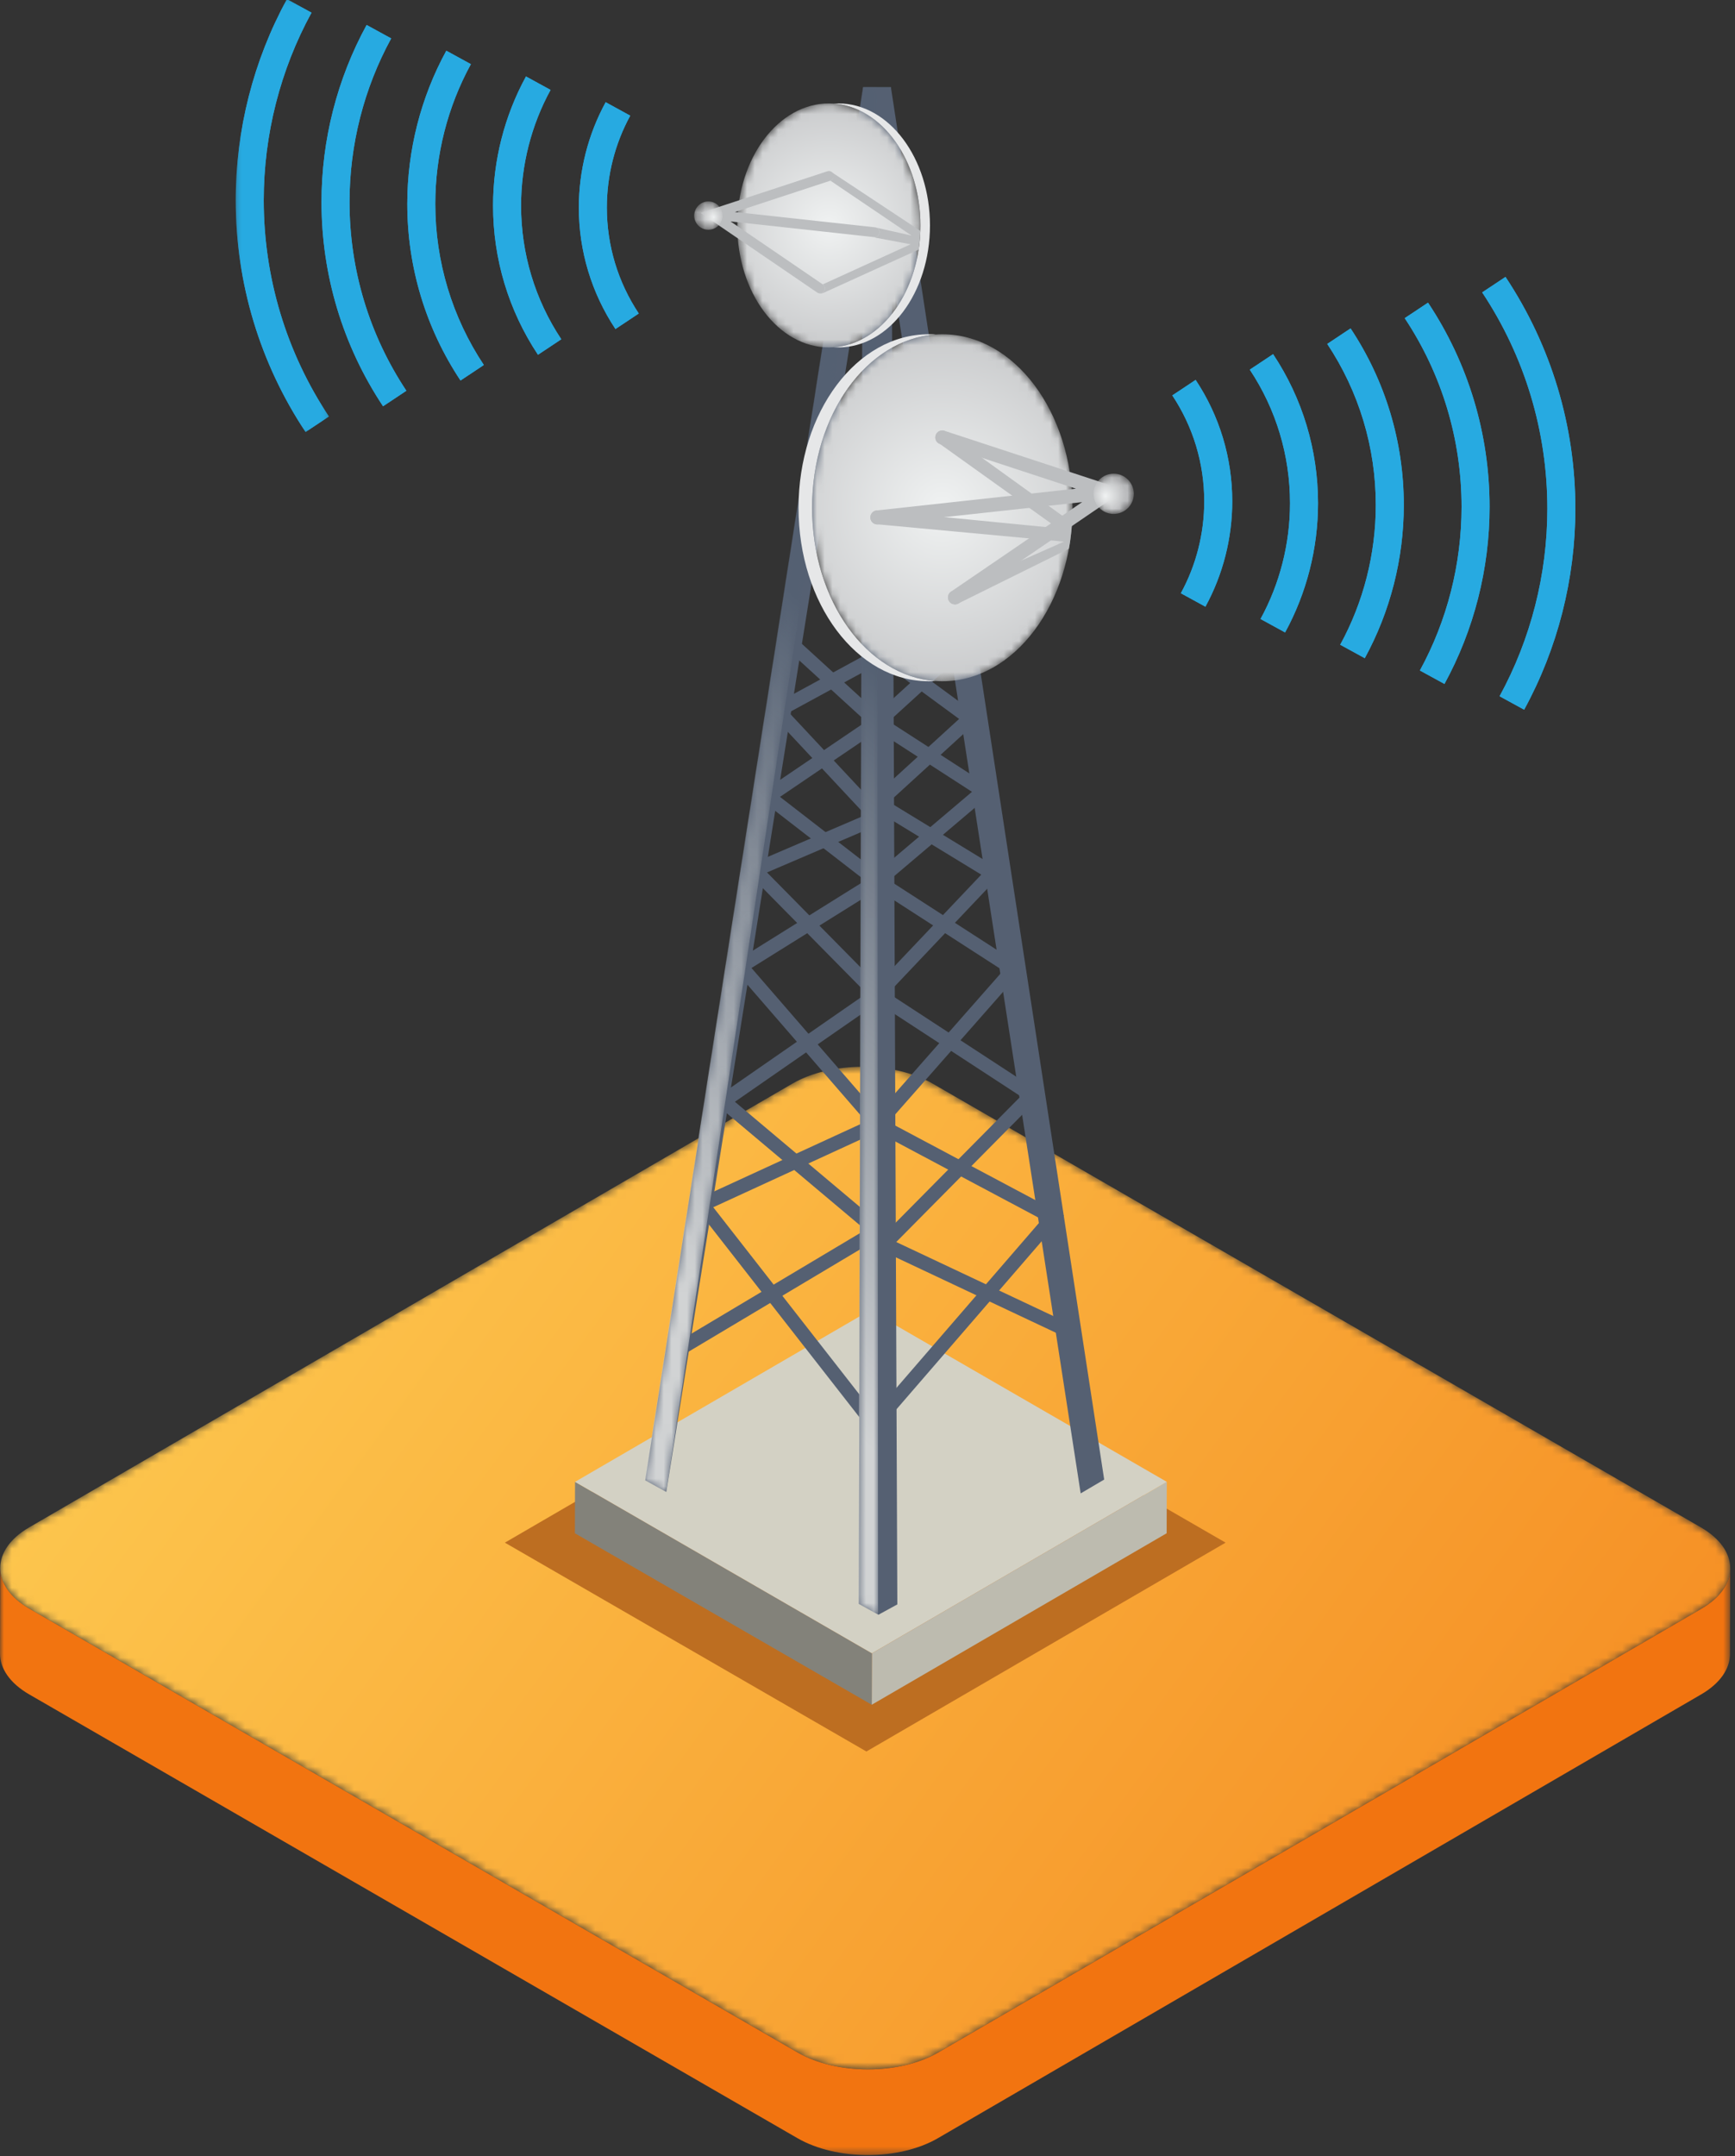 <?xml version="1.0" encoding="UTF-8"?>
<svg width="223px" height="277px" viewBox="0 0 223 277" version="1.1" xmlns="http://www.w3.org/2000/svg" xmlns:xlink="http://www.w3.org/1999/xlink">
    <rect x="0" y="0" width="223" height="277" fill="#333333" stroke="none"/>
    <!-- Generator: Sketch 57.1 (83088) - https://sketch.com -->
    <title>Group 102</title>
    <desc>Created with Sketch.</desc>
    <defs>
        <polygon id="path-1" points="7.26428306e-05 0.164 222.386 0.164 222.386 75.6 7.26428306e-05 75.6"></polygon>
        <path d="M101.84,2.764 L3.739,59.774 C-1.227,62.661 -1.201,67.338 3.793,70.221 L3.793,70.221 L102.535,127.23 C107.535,130.117 115.609,130.117 120.577,127.23 L120.577,127.23 L218.678,70.22 C221.141,68.789 222.376,66.917 222.386,65.04 L222.386,65.04 L222.386,64.995 C222.375,63.104 221.118,61.214 218.619,59.77 L218.619,59.77 L119.876,2.761 C117.38,1.32 114.114,0.599 110.85,0.599 L110.85,0.599 C107.586,0.599 104.324,1.321 101.84,2.764" id="path-3"></path>
        <linearGradient x1="3.113%" y1="30.166%" x2="140.192%" y2="88.154%" id="linearGradient-5">
            <stop stop-color="#FDC84F" offset="0%"></stop>
            <stop stop-color="#F27410" offset="100%"></stop>
        </linearGradient>
        <polygon id="path-6" points="29.492 0.765 28.103 0.765 0.084 179.709 2.84 181.211 28.063 14.454 27.529 195.584 30.058 196.983 29.928 0.765"></polygon>
        <linearGradient x1="46.625%" y1="82.555%" x2="53.609%" y2="31.642%" id="linearGradient-8">
            <stop stop-color="#D1D3D4" offset="0%"></stop>
            <stop stop-color="#546072" offset="100%"></stop>
        </linearGradient>
        <path d="M16.744,0.126 C7.907,0.731 0.877,10.464 0.877,22.383 L0.877,22.383 C0.877,34.303 7.907,44.036 16.744,44.641 L16.744,44.641 C17.032,44.661 17.323,44.671 17.616,44.671 L17.616,44.671 C26.858,44.671 34.352,34.692 34.352,22.383 L34.352,22.383 C34.352,10.075 26.858,0.096 17.616,0.096 L17.616,0.096 C17.323,0.096 17.032,0.106 16.744,0.126" id="path-9"></path>
        <radialGradient cx="50.001%" cy="50%" fx="50.001%" fy="50%" r="91.337%" gradientTransform="translate(0.5,0.5),scale(1,0.751),translate(-0.5,-0.5)" id="radialGradient-11">
            <stop stop-color="#F0F2F2" offset="0%"></stop>
            <stop stop-color="#BCBDBF" offset="100%"></stop>
        </radialGradient>
        <path d="M0.155,2.591 C0.155,4.019 1.313,5.179 2.741,5.179 L2.741,5.179 C4.171,5.179 5.33,4.019 5.33,2.591 L5.33,2.591 C5.33,1.162 4.171,0.004 2.741,0.004 L2.741,0.004 C1.313,0.004 0.155,1.162 0.155,2.591" id="path-12"></path>
        <radialGradient cx="29.709%" cy="55.336%" fx="29.709%" fy="55.336%" r="50%" id="radialGradient-14">
            <stop stop-color="#F0F2F2" offset="0%"></stop>
            <stop stop-color="#BCBDBF" offset="100%"></stop>
        </radialGradient>
        <path d="M0.266,15.814 C0.266,24.469 5.535,31.486 12.034,31.486 L12.034,31.486 C12.239,31.486 12.444,31.478 12.648,31.465 L12.648,31.465 C18.863,31.04 23.804,24.196 23.804,15.814 L23.804,15.814 C23.804,7.432 18.863,0.588 12.648,0.163 L12.648,0.163 C12.444,0.148 12.239,0.142 12.034,0.142 L12.034,0.142 C5.535,0.142 0.266,7.159 0.266,15.814" id="path-15"></path>
        <radialGradient cx="49.998%" cy="50%" fx="49.998%" fy="50%" r="91.338%" gradientTransform="translate(0.5,0.5),scale(1,0.751),rotate(180),translate(-0.5,-0.5)" id="radialGradient-17">
            <stop stop-color="#F0F2F2" offset="0%"></stop>
            <stop stop-color="#BCBDBF" offset="100%"></stop>
        </radialGradient>
        <path d="M0.126,1.954 C0.126,2.958 0.941,3.773 1.946,3.773 L1.946,3.773 C2.951,3.773 3.765,2.958 3.765,1.954 L3.765,1.954 C3.765,0.949 2.951,0.133 1.946,0.133 L1.946,0.133 C0.941,0.133 0.126,0.949 0.126,1.954" id="path-18"></path>
        <radialGradient cx="70.292%" cy="55.353%" fx="70.292%" fy="55.353%" r="50.006%" gradientTransform="translate(0.703,0.554),scale(1,1),rotate(180),translate(-0.703,-0.554)" id="radialGradient-20">
            <stop stop-color="#F0F2F2" offset="0%"></stop>
            <stop stop-color="#BCBDBF" offset="100%"></stop>
        </radialGradient>
        <polygon id="path-21" points="0.599 0.255 12.575 0.255 12.575 55.853 0.599 55.853"></polygon>
        <polygon id="path-23" points="0.599 0.255 12.575 0.255 12.575 55.853 0.599 55.853"></polygon>
    </defs>
    <g id="Page-1" stroke="none" stroke-width="1" fill="none" fill-rule="evenodd">
        <g id="MY-CARRIERS---1" transform="translate(-231, -188)">
            <g id="Group-102" transform="translate(231, 187)">
                <g id="Group-3" transform="translate(0, 202.245)">
                    <mask id="mask-2" fill="white">
                        <use xlink:href="#path-1"></use>
                    </mask>
                    <g id="Clip-2"></g>
                    <path d="M218.678,5.42 L120.577,62.431 C115.61,65.317 107.535,65.317 102.535,62.431 L3.793,5.421 C1.281,3.971 0.025,2.066 0.032,0.164 C0.021,3.833 0.011,7.501 7.26428306e-05,11.169 C-0.005,13.071 1.249,14.976 3.761,16.426 L102.504,73.435 C107.503,76.321 115.579,76.321 120.546,73.435 L218.647,16.425 C221.114,14.992 222.349,13.115 222.354,11.236 C222.365,7.569 222.375,3.9 222.386,0.232 C222.38,2.11 221.145,3.987 218.678,5.42" id="Fill-1" fill="#F27410" mask="url(#mask-2)"></path>
                </g>
                <g id="Group-6" transform="translate(0, 137.445)">
                    <mask id="mask-4" fill="white">
                        <use xlink:href="#path-3"></use>
                    </mask>
                    <g id="Clip-5"></g>
                    <path d="M101.84,2.764 L3.739,59.774 C-1.227,62.661 -1.201,67.338 3.793,70.221 L3.793,70.221 L102.535,127.23 C107.535,130.117 115.609,130.117 120.577,127.23 L120.577,127.23 L218.678,70.22 C221.141,68.789 222.376,66.917 222.386,65.04 L222.386,65.04 L222.386,64.995 C222.375,63.104 221.118,61.214 218.619,59.77 L218.619,59.77 L119.876,2.761 C117.38,1.32 114.114,0.599 110.85,0.599 L110.85,0.599 C107.586,0.599 104.324,1.321 101.84,2.764" id="Fill-4" fill="url(#linearGradient-5)" mask="url(#mask-4)"></path>
                </g>
                <g id="Group-29" transform="translate(64.8, 11.445)">
                    <polygon id="Fill-7" fill="#BD6E21" points="92.725 187.728 46.559 214.557 0.092 187.729 46.256 160.9"></polygon>
                    <polygon id="Fill-9" fill="#BDBBAF" points="85.169 179.917 85.15 186.523 47.244 208.552 47.264 201.947"></polygon>
                    <polygon id="Fill-11" fill="#83827A" points="47.264 201.946 47.245 208.552 9.091 186.524 9.11 179.919"></polygon>
                    <polygon id="Fill-13" fill="#D3D1C4" points="85.169 179.917 47.264 201.947 9.11 179.919 47.015 157.89"></polygon>
                    <polygon id="Fill-15" fill="#556072" points="45.578 195.591 46.13 0.771 49.73 0.771 50.535 195.662 48.106 196.99"></polygon>
                    <polygon id="Fill-17" fill="#556072" points="20.841 181.211 18.132 179.717 46.153 0.771 49.709 0.771"></polygon>
                    <polygon id="Fill-19" fill="#556072" points="74.099 181.401 46.151 0.771 49.71 0.771 77.121 179.624"></polygon>
                    <polygon id="Fill-21" fill="#556072" points="48.658 172.638 47.295 171.46 69.124 146.214 46.548 134.21 64.132 114.243 46.468 102.848 60.129 91.274 46.506 82.471 58.653 71.409 59.865 72.74 49.447 82.229 63.144 91.078 49.485 102.651 66.865 113.863 49.405 133.69 71.961 145.685"></polygon>
                    <polygon id="Fill-23" fill="#556072" points="46.43 172.603 24.057 143.957 46.511 133.633 29.047 113.493 46.403 102.67 32.387 91.826 46.527 82.246 36.115 72.739 37.329 71.41 49.426 82.455 35.454 91.923 49.551 102.829 31.787 113.906 49.443 134.266 26.876 144.643 47.849 171.496"></polygon>
                    <polygon id="Fill-25" fill="#556072" points="22.778 163.748 21.856 162.201 46.429 147.549 26.696 130.956 46.585 117.17 30.649 101.017 46.442 94.252 33.695 80.614 47.547 73.084 48.406 74.666 36.598 81.085 49.51 94.897 33.784 101.632 49.368 117.43 29.658 131.093 49.524 147.8"></polygon>
                    <polygon id="Fill-27" fill="#556072" points="71.177 160.889 47.323 149.653 66.393 130.393 46.581 117.463 61.323 101.914 46.484 92.863 58.474 81.912 48.513 74.6 49.579 73.15 61.309 81.761 49.469 92.575 64.161 101.536 49.372 117.136 69.224 130.093 50.394 149.109 71.944 159.261"></polygon>
                </g>
                <g id="Group-32" transform="translate(82.8, 11.445)">
                    <mask id="mask-7" fill="white">
                        <use xlink:href="#path-6"></use>
                    </mask>
                    <g id="Clip-31"></g>
                    <polygon id="Fill-30" fill="url(#linearGradient-8)" mask="url(#mask-7)" points="29.492 0.765 28.103 0.765 0.084 179.709 2.84 181.211 28.063 14.454 27.529 195.584 30.058 196.983 29.928 0.765"></polygon>
                </g>
                <path d="M104.378,66.229 C104.378,54.309 111.407,44.576 120.244,43.972 C119.957,43.952 119.664,43.941 119.372,43.941 C110.129,43.941 102.635,53.92 102.635,66.229 C102.635,78.537 110.129,88.516 119.372,88.516 C119.664,88.516 119.957,88.506 120.244,88.486 C111.407,87.882 104.378,78.148 104.378,66.229" id="Fill-33" fill="#E6E7E8"></path>
                <g id="Group-37" transform="translate(103.5, 43.845)">
                    <mask id="mask-10" fill="white">
                        <use xlink:href="#path-9"></use>
                    </mask>
                    <g id="Clip-36"></g>
                    <path d="M16.744,0.126 C7.907,0.731 0.877,10.464 0.877,22.383 L0.877,22.383 C0.877,34.303 7.907,44.036 16.744,44.641 L16.744,44.641 C17.032,44.661 17.323,44.671 17.616,44.671 L17.616,44.671 C26.858,44.671 34.352,34.692 34.352,22.383 L34.352,22.383 C34.352,10.075 26.858,0.096 17.616,0.096 L17.616,0.096 C17.323,0.096 17.032,0.106 16.744,0.126" id="Fill-35" fill="url(#radialGradient-11)" mask="url(#mask-10)"></path>
                </g>
                <g id="Group-42" transform="translate(111.6, 55.545)" fill="#BCBEC0">
                    <path d="M25.783,15.947 L11.649,22.943 C11.494,23.048 11.318,23.1 11.142,23.1 C10.856,23.1 10.573,22.962 10.399,22.706 C10.119,22.296 10.224,21.736 10.634,21.456 L25.161,15.037 L1.263,12.819 C1.23,12.822 1.197,12.824 1.164,12.824 C0.711,12.824 0.321,12.483 0.27,12.022 C0.216,11.528 0.572,11.084 1.067,11.03 L24.358,13.314 L9.234,2.505 C8.762,2.35 8.505,1.842 8.661,1.369 C8.815,0.897 9.322,0.64 9.796,0.795 L26.191,12.606 C26.191,12.606 26.086,14.447 25.783,15.947" id="Fill-38"></path>
                    <path d="M9.796,0.795 C9.322,0.64 8.815,0.897 8.66,1.369 C8.504,1.841 8.763,2.35 9.234,2.505 L26.688,8.233 L1.068,11.03 C0.573,11.084 0.215,11.528 0.27,12.022 C0.322,12.483 0.71,12.825 1.163,12.825 C1.196,12.825 1.23,12.823 1.263,12.819 L27.49,9.957 L10.635,21.456 C10.224,21.737 10.118,22.296 10.399,22.707 C10.573,22.962 10.856,23.099 11.142,23.099 C11.317,23.099 11.494,23.049 11.649,22.943 L32.965,8.4 L9.796,0.795 Z" id="Fill-40"></path>
                </g>
                <g id="Group-45" transform="translate(140.4, 61.845)">
                    <mask id="mask-13" fill="white">
                        <use xlink:href="#path-12"></use>
                    </mask>
                    <g id="Clip-44"></g>
                    <path d="M0.155,2.591 C0.155,4.019 1.313,5.179 2.741,5.179 L2.741,5.179 C4.171,5.179 5.33,4.019 5.33,2.591 L5.33,2.591 C5.33,1.162 4.171,0.004 2.741,0.004 L2.741,0.004 C1.313,0.004 0.155,1.162 0.155,2.591" id="Fill-43" fill="url(#radialGradient-14)" mask="url(#mask-13)"></path>
                </g>
                <path d="M118.304,29.959 C118.304,21.578 113.363,14.733 107.148,14.308 C107.35,14.294 107.554,14.287 107.76,14.287 C114.26,14.287 119.529,21.304 119.529,29.959 C119.529,38.615 114.26,45.631 107.76,45.631 C107.554,45.631 107.35,45.624 107.148,45.61 C113.363,45.186 118.304,38.341 118.304,29.959" id="Fill-46" fill="#E6E7E8"></path>
                <g id="Group-50" transform="translate(94.5, 14.145)">
                    <mask id="mask-16" fill="white">
                        <use xlink:href="#path-15"></use>
                    </mask>
                    <g id="Clip-49"></g>
                    <path d="M0.266,15.814 C0.266,24.469 5.535,31.486 12.034,31.486 L12.034,31.486 C12.239,31.486 12.444,31.478 12.648,31.465 L12.648,31.465 C18.863,31.04 23.804,24.196 23.804,15.814 L23.804,15.814 C23.804,7.432 18.863,0.588 12.648,0.163 L12.648,0.163 C12.444,0.148 12.239,0.142 12.034,0.142 L12.034,0.142 C5.535,0.142 0.266,7.159 0.266,15.814" id="Fill-48" fill="url(#radialGradient-17)" mask="url(#mask-16)"></path>
                </g>
                <g id="Group-55" transform="translate(90, 22.245)" fill="#BCBEC0">
                    <path d="M28.068,10.818 L15.89,16.359 C15.496,16.528 15.268,16.445 15.39,16.445 C15.592,16.445 15.79,16.349 15.914,16.169 C16.11,15.88 16.036,15.486 15.747,15.289 L27.047,10.136 L22.668,9.314 C22.523,9.307 22.384,9.22 22.407,9.22 C22.726,9.22 23,8.979 23.035,8.655 C23.073,8.308 22.856,8.078 22.626,7.997 L27.179,9.023 L16.732,1.963 C17.064,1.854 17.203,1.482 17.043,1.172 C16.963,1.016 17.057,0.927 16.736,0.765 L28.293,8.414 C28.293,8.414 28.218,9.624 28.068,10.818" id="Fill-51"></path>
                    <path d="M16.337,0.76 C16.67,0.651 17.027,0.832 17.136,1.164 C17.245,1.496 17.064,1.854 16.732,1.963 L4.459,5.991 L22.475,7.958 C22.823,7.995 23.074,8.308 23.036,8.655 C23.001,8.979 22.726,9.219 22.408,9.219 C22.383,9.219 22.361,9.218 22.337,9.216 L3.895,7.202 L15.748,15.289 C16.037,15.486 16.11,15.88 15.913,16.168 C15.791,16.348 15.592,16.445 15.39,16.445 C15.268,16.445 15.143,16.409 15.034,16.335 L0.044,6.108 L16.337,0.76 Z" id="Fill-53"></path>
                </g>
                <g id="Group-58" transform="translate(89.1, 26.745)">
                    <mask id="mask-19" fill="white">
                        <use xlink:href="#path-18"></use>
                    </mask>
                    <g id="Clip-57"></g>
                    <path d="M0.126,1.954 C0.126,2.958 0.941,3.773 1.946,3.773 L1.946,3.773 C2.951,3.773 3.765,2.958 3.765,1.954 L3.765,1.954 C3.765,0.949 2.951,0.133 1.946,0.133 L1.946,0.133 C0.941,0.133 0.126,0.949 0.126,1.954" id="Fill-56" fill="url(#radialGradient-20)" mask="url(#mask-19)"></path>
                </g>
                <g id="Group-101" transform="translate(29.7, 0.645)">
                    <path d="M125.232,78.293 L122.073,76.565 C124.042,72.968 125.081,68.887 125.081,64.762 C125.081,59.898 123.663,55.191 120.977,51.15 L123.976,49.158 C127.054,53.791 128.681,59.187 128.681,64.762 C128.681,69.489 127.489,74.168 125.232,78.293" id="Fill-59" fill="#27AAE1"></path>
                    <path d="M125.232,78.293 L122.073,76.565 C124.042,72.968 125.081,68.887 125.081,64.762 C125.081,59.898 123.663,55.191 120.977,51.15 L123.976,49.158 C127.054,53.791 128.681,59.187 128.681,64.762 C128.681,69.489 127.489,74.168 125.232,78.293" id="Fill-61" fill="#27AAE1"></path>
                    <path d="M135.474,81.601 L132.315,79.873 C134.796,75.34 136.106,70.196 136.106,64.998 C136.106,58.867 134.318,52.934 130.935,47.841 L133.933,45.85 C137.71,51.535 139.706,58.156 139.706,64.998 C139.706,70.799 138.243,76.54 135.474,81.601" id="Fill-63" fill="#27AAE1"></path>
                    <path d="M135.474,81.601 L132.315,79.873 C134.796,75.34 136.106,70.196 136.106,64.998 C136.106,58.867 134.318,52.934 130.935,47.841 L133.933,45.85 C137.71,51.535 139.706,58.156 139.706,64.998 C139.706,70.799 138.243,76.54 135.474,81.601" id="Fill-65" fill="#27AAE1"></path>
                    <path d="M145.715,84.909 L142.556,83.181 C145.549,77.712 147.131,71.506 147.131,65.234 C147.131,57.837 144.974,50.68 140.891,44.535 L143.89,42.543 C148.365,49.28 150.731,57.126 150.731,65.234 C150.731,72.108 148.997,78.912 145.715,84.909" id="Fill-67" fill="#27AAE1"></path>
                    <path d="M145.715,84.909 L142.556,83.181 C145.549,77.712 147.131,71.506 147.131,65.234 C147.131,57.837 144.974,50.68 140.891,44.535 L143.89,42.543 C148.365,49.28 150.731,57.126 150.731,65.234 C150.731,72.108 148.997,78.912 145.715,84.909" id="Fill-69" fill="#27AAE1"></path>
                    <path d="M155.957,88.217 L152.798,86.489 C156.303,80.083 158.155,72.814 158.155,65.468 C158.155,56.806 155.629,48.423 150.847,41.227 L153.846,39.234 C159.02,47.023 161.755,56.095 161.755,65.468 C161.755,73.416 159.751,81.282 155.957,88.217" id="Fill-71" fill="#27AAE1"></path>
                    <path d="M155.957,88.217 L152.798,86.489 C156.303,80.083 158.155,72.814 158.155,65.468 C158.155,56.806 155.629,48.423 150.847,41.227 L153.846,39.234 C159.02,47.023 161.755,56.095 161.755,65.468 C161.755,73.416 159.751,81.282 155.957,88.217" id="Fill-73" fill="#27AAE1"></path>
                    <path d="M166.199,91.525 L163.04,89.797 C167.057,82.455 169.181,74.123 169.181,65.704 C169.181,55.775 166.284,46.167 160.804,37.918 L163.802,35.926 C169.676,44.766 172.78,55.064 172.78,65.704 C172.78,74.725 170.505,83.654 166.199,91.525" id="Fill-75" fill="#27AAE1"></path>
                    <path d="M166.199,91.525 L163.04,89.797 C167.057,82.455 169.181,74.123 169.181,65.704 C169.181,55.775 166.284,46.167 160.804,37.918 L163.802,35.926 C169.676,44.766 172.78,55.064 172.78,65.704 C172.78,74.725 170.505,83.654 166.199,91.525" id="Fill-77" fill="#27AAE1"></path>
                    <path d="M48.146,13.486 L51.305,15.214 C49.337,18.811 48.298,22.893 48.298,27.017 C48.298,31.881 49.716,36.588 52.402,40.629 L49.403,42.622 C46.325,37.988 44.698,32.592 44.698,27.017 C44.698,22.291 45.89,17.612 48.146,13.486" id="Fill-79" fill="#27AAE1"></path>
                    <path d="M48.146,13.486 L51.305,15.214 C49.337,18.811 48.298,22.893 48.298,27.017 C48.298,31.881 49.716,36.588 52.402,40.629 L49.403,42.622 C46.325,37.988 44.698,32.592 44.698,27.017 C44.698,22.291 45.89,17.612 48.146,13.486" id="Fill-81" fill="#27AAE1"></path>
                    <path d="M37.905,10.178 L41.064,11.906 C38.583,16.439 37.273,21.583 37.273,26.781 C37.273,32.912 39.061,38.845 42.444,43.938 L39.445,45.93 C35.669,40.244 33.673,33.623 33.673,26.781 C33.673,20.981 35.136,15.24 37.905,10.178" id="Fill-83" fill="#27AAE1"></path>
                    <path d="M37.905,10.178 L41.064,11.906 C38.583,16.439 37.273,21.583 37.273,26.781 C37.273,32.912 39.061,38.845 42.444,43.938 L39.445,45.93 C35.669,40.244 33.673,33.623 33.673,26.781 C33.673,20.981 35.136,15.24 37.905,10.178" id="Fill-85" fill="#27AAE1"></path>
                    <path d="M27.664,6.87 L30.823,8.598 C27.83,14.067 26.248,20.274 26.248,26.546 C26.248,33.942 28.405,41.1 32.488,47.245 L29.489,49.237 C25.014,42.499 22.648,34.653 22.648,26.546 C22.648,19.672 24.382,12.868 27.664,6.87" id="Fill-87" fill="#27AAE1"></path>
                    <path d="M27.664,6.87 L30.823,8.598 C27.83,14.067 26.248,20.274 26.248,26.546 C26.248,33.942 28.405,41.1 32.488,47.245 L29.489,49.237 C25.014,42.499 22.648,34.653 22.648,26.546 C22.648,19.672 24.382,12.868 27.664,6.87" id="Fill-89" fill="#27AAE1"></path>
                    <path d="M17.422,3.563 L20.581,5.291 C17.076,11.697 15.224,18.965 15.224,26.311 C15.224,34.974 17.75,43.356 22.532,50.553 L19.533,52.545 C14.359,44.757 11.624,35.685 11.624,26.311 C11.624,18.363 13.628,10.497 17.422,3.563" id="Fill-91" fill="#27AAE1"></path>
                    <path d="M17.422,3.563 L20.581,5.291 C17.076,11.697 15.224,18.965 15.224,26.311 C15.224,34.974 17.75,43.356 22.532,50.553 L19.533,52.545 C14.359,44.757 11.624,35.685 11.624,26.311 C11.624,18.363 13.628,10.497 17.422,3.563" id="Fill-93" fill="#27AAE1"></path>
                    <g id="Group-97">
                        <mask id="mask-22" fill="white">
                            <use xlink:href="#path-21"></use>
                        </mask>
                        <g id="Clip-96"></g>
                        <path d="M7.18,0.254 L10.339,1.982 C6.322,9.325 4.198,17.656 4.198,26.075 C4.198,36.004 7.095,45.613 12.575,53.861 L9.577,55.853 C3.703,47.013 0.599,36.715 0.599,26.075 C0.599,17.054 2.874,8.125 7.18,0.254" id="Fill-95" fill="#27AAE1" mask="url(#mask-22)"></path>
                    </g>
                    <g id="Group-100">
                        <mask id="mask-24" fill="white">
                            <use xlink:href="#path-23"></use>
                        </mask>
                        <g id="Clip-99"></g>
                        <path d="M7.18,0.254 L10.339,1.982 C6.322,9.325 4.198,17.656 4.198,26.075 C4.198,36.004 7.095,45.613 12.575,53.861 L9.577,55.853 C3.703,47.013 0.599,36.715 0.599,26.075 C0.599,17.054 2.874,8.125 7.18,0.254" id="Fill-98" fill="#27AAE1" mask="url(#mask-24)"></path>
                    </g>
                </g>
            </g>
        </g>
    </g>
</svg>